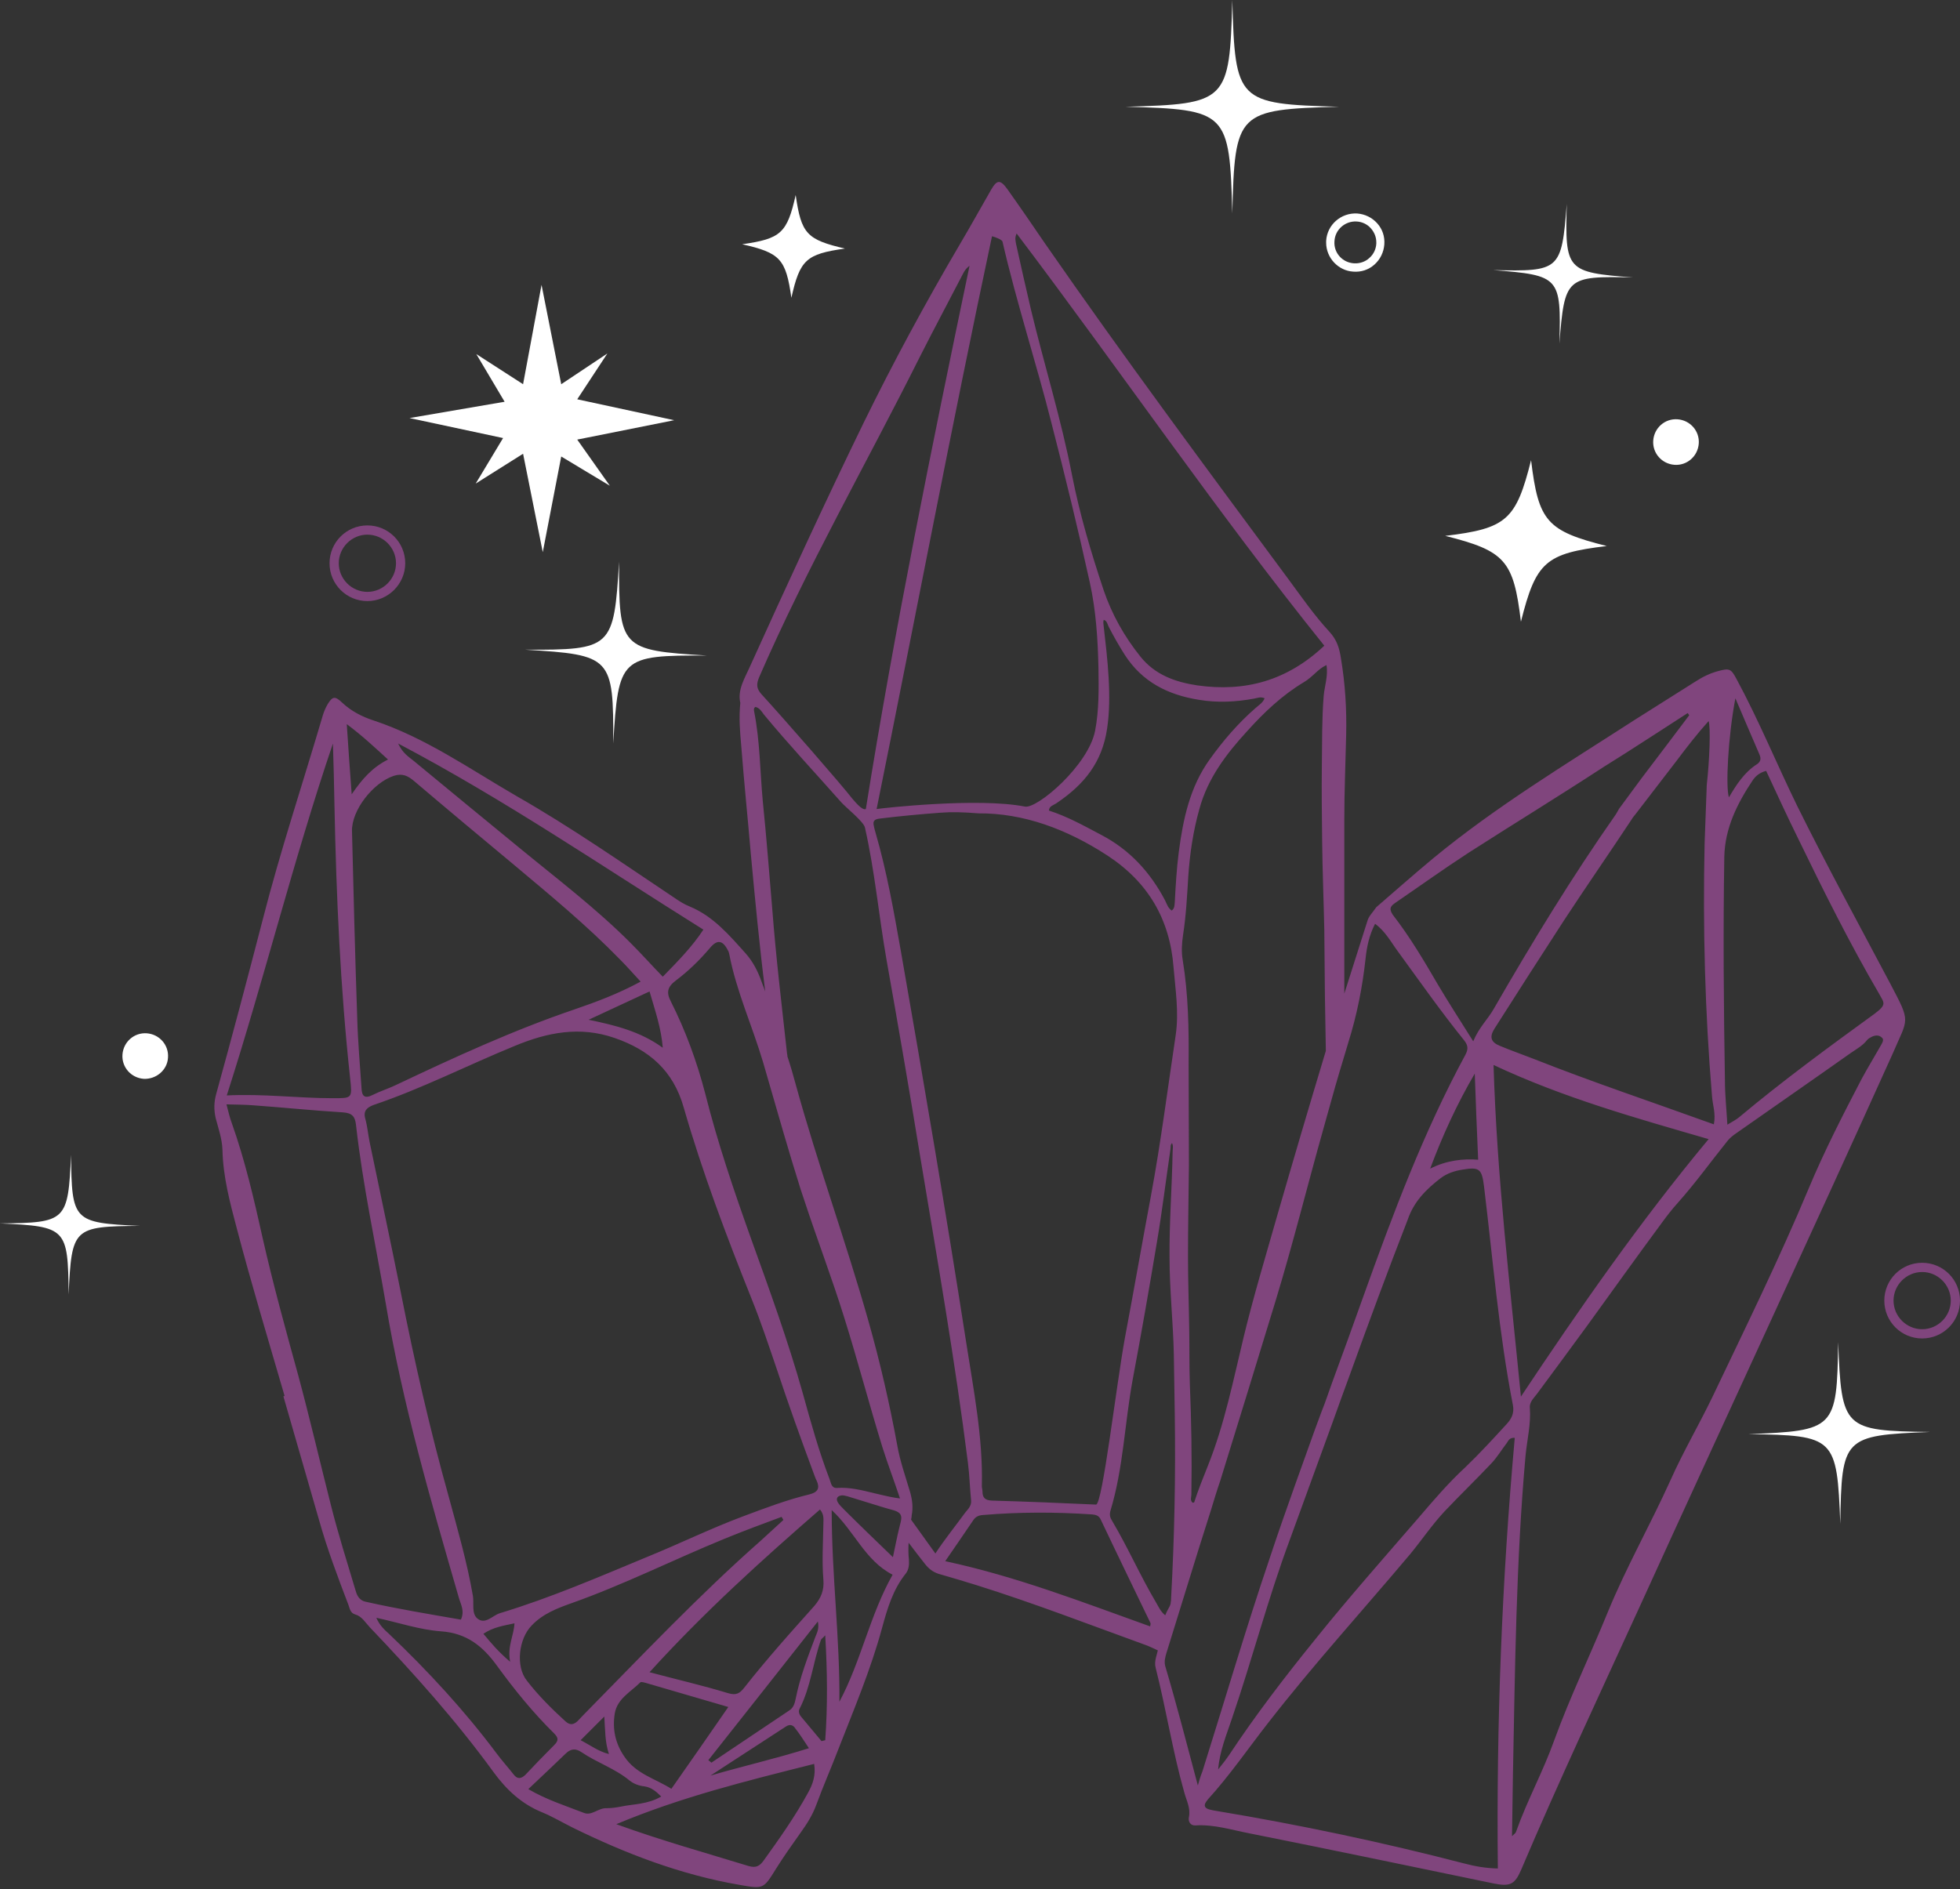 <svg xmlns="http://www.w3.org/2000/svg" xmlns:xlink="http://www.w3.org/1999/xlink" preserveAspectRatio="xMidYMid meet"
     version="1.0" viewBox="35.8 52.7 637.0 614.1" zoomAndPan="magnify" style="fill: rgb(128, 69, 125);">
    <rect x="35.8" y="52.7" width="637.0" height="614.1" fill="#333333" stroke="none"/>
    <g>
        <g id="__id196_se5kopv9ee">
            <path d="M650,372.2c-10.1-19.1-20.5-38.1-30.1-57.5c-6.7-13.7-12.5-27.9-19.8-41.4c-1.7-3.2-2.3-3.4-5.7-2.5 c-2.7,0.7-5.2,1.9-7.5,3.4c-6.6,4.2-13.2,8.3-19.8,12.5c-22.3,14.4-45,28.1-65.5,45c-6.5,5.4-12.8,11-18.5,15.9 c-1.4,2-2.5,3-2.9,4.5c-2.5,7.9-5,15.7-7.5,23.6c0-6.8,0-13.6,0-20.4c0-12.1,0-24.3,0-36.4c0-9.1,0.4-18.1,0.6-27.2 c0.2-8.4-0.3-16.7-1.7-25c-0.5-3.3-1.3-6-3.8-8.7c-4.8-5.2-8.9-11.1-13.1-16.8c-26.7-36.1-53.5-72.2-79.1-109.1 c-4.1-6-8.2-12-12.4-17.9c-2.3-3.2-3.4-3.1-5.3,0.2c-3.4,5.9-6.7,11.9-10.2,17.8c-11.1,18.9-21.5,38.1-31.2,57.9 c-12.7,26.1-24.8,52.4-36.8,78.9c-1.8,4.1-4.3,7.9-3.3,12.2c-0.5,5-0.1,9.4,0.3,13.9c0.9,11.7,2.1,23.3,3.1,35 c1.4,15,2.8,29.9,4.7,44.9c-0.4-1.1-0.8-2.1-1.2-3.2c-1.2-3.4-2.8-6.5-5.1-9.1c-5.3-5.9-10.5-12.1-18.2-15.3 c-1.8-0.7-3.5-1.8-5.1-2.9c-16.9-11.3-33.5-22.9-51.2-33c-15.2-8.8-29.6-19-46.5-24.6c-3.7-1.2-7.2-3-10.1-5.7 c-2.4-2.3-3.2-2.2-4.8,0.4c-0.7,1.2-1.2,2.4-1.6,3.7c-6.5,22.1-13.8,44-19.5,66.3c-4.9,18.9-9.9,37.8-15.1,56.6 c-0.8,2.8-0.8,5.3-0.2,8c0.9,3.4,2.1,6.8,2.2,10.3c0.2,8.7,2.4,17,4.6,25.3c4.8,18.3,10.3,36.5,15.6,54.7c-0.1,0-0.3,0.1-0.4,0.1 c3.9,13.5,7.8,27.1,11.7,40.6c2.6,9.2,6,18.2,9.4,27.1c0.5,1.3,0.6,2.7,2.2,3.2c2.2,0.6,3.3,2.6,4.8,4.2 c14.3,15,28.1,30.4,40.3,47.2c4.1,5.6,9,10.2,15.6,12.9c3.4,1.4,6.6,3.3,10,5c17.3,8.5,35.1,15.3,54.1,18.6c8,1.4,7.9,1.4,12-5.2 c2.5-4,5.2-7.8,7.9-11.6c2.1-2.9,4-5.9,5.2-9.2c2.2-6,4.8-11.9,7.1-17.9c5.1-13.1,10.6-26,14.3-39.7c1.7-6.2,3.5-12.4,7.7-17.6 c1-1.3,1.1-2.9,1-4.5c-0.2-1.8-0.2-3.7-0.1-5.5c1.8,2.4,3.6,4.7,5.4,7c1.2,1.5,2.5,2.5,4.3,3.1c4.1,1.2,8.3,2.4,12.4,3.7 c18.5,5.8,36.6,12.8,54.8,19.4c1.4,0.5,2.8,1.2,4.1,1.8c-0.2,0.8-0.4,1.5-0.6,2.3c-0.3,1.2-0.4,2.3-0.1,3.4 c3.4,13.4,5.5,27.1,9.3,40.5c0.7,2.6,2.1,5.1,1.5,8c-0.3,1.3,0.4,2.8,2.1,2.7c6.1-0.4,11.9,1.5,17.7,2.6 c26.5,5.3,52.9,10.8,79.4,16.3c5.1,1,6.7,0.3,8.7-4.3c12.4-29.2,25.9-57.9,39.1-86.8c27.1-59.5,54.7-118.8,81.6-178.4 C656,383.3,657,385.5,650,372.2z M599.8,279.7c2.6,6.1,5.2,12.2,7.8,18.2c0.6,1.4,0.5,2.4-0.9,3.3c-4,2.6-6.6,6.6-9,10.7 C596.6,308.6,597.4,292.3,599.8,279.7z M591.1,287.1c0.7,2,0.3,12.8-0.6,20.7l-0.7,19c-0.6,27.4,0.1,54.8,2.4,82.2 c0.2,2.9,1.3,5.7,0.6,9.2c-19.9-7.2-39.4-13.7-58.6-21.3c-3.6-1.4-7.3-2.7-10.9-4.2c-3-1.2-3.5-2.9-1.8-5.6 c7.5-11.8,15-23.5,22.6-35.2c7.2-11,14.7-21.8,21.9-32.7c0.4-0.7,0.9-1.3,1.4-1.9l13.3-17.3l0,0 C584,295.6,587.4,291.2,591.1,287.1z M504,435.7c2.1-1.6,4.6-2.4,7.2-2.8c5.4-0.9,6.2-0.2,6.9,5.4c2.9,23.8,4.8,47.6,9.4,71.2 c0.5,2.6-0.5,4.5-2.1,6.2c-4.4,4.8-8.8,9.6-13.5,14.1c-5.4,5-10.2,10.6-14.9,16.1c-11.4,13.2-23,26.3-33.9,39.9 c-9.8,12.1-19.3,24.5-27.9,37.5c-1.1,1.6-2.3,3.1-3.5,4.6c0.5-6,2.7-11.2,4.5-16.6c6.6-19.3,11.7-39,18.8-58.1 c4.6-12.5,9.1-25.1,13.7-37.6c1.9-5.3,3.8-10.6,5.8-16c6.1-16.9,12.3-33.7,18.8-50.4C495.3,443.3,499.3,439.3,504,435.7z M500.6,432.6c4-10.7,8.7-21,14.5-30.9c0.3,9.2,0.7,18.4,1.1,28C511.4,429.3,505.9,429.9,500.6,432.6z M521.2,398.9 c22.8,10.7,46.1,17.2,69.9,24.1c-22.3,26.8-41.9,55-61,83.7C526.6,470.9,522.3,435.5,521.2,398.9z M489.4,346.1 c7.9-5.4,15.7-11,23.7-16.2c14.5-9.3,29.2-18.3,43.6-27.7c0.4-0.3,0.8-0.5,1.1-0.7l6.2-3.9c6.8-4.4,13.6-8.7,20.3-13.1 c0.2,0.2,0.3,0.5,0.5,0.7c-5.1,6.8-10.2,13.5-15.5,20.5l-7.3,9.9c-0.3,0.6-0.7,1.2-1.1,1.9c-14.3,20.4-27.2,41.6-39.6,63.1 c-1.9,3.4-4.8,6-6.7,10.6c-4.2-6.7-7.9-12.4-11.4-18.3c-4.6-7.9-9.2-15.7-14.8-22.9C487,347.8,488,347.1,489.4,346.1z M466,278.9 c-0.6,7.5-0.5,15-0.6,22.6c-0.1,8.2,0,16.4,0.1,24.7c0.1,9.6,0.5,19.2,0.7,28.8c0.1,7.2,0.1,14.5,0.2,21.7 c0.1,5.9,0.2,11.8,0.3,17.6c-5.4,17.9-10.7,35.9-15.9,53.9c-3.7,13-7.6,25.9-10.8,39.1c-3.4,14.1-6.2,28.3-11.6,41.8 c-1.6,4-3.2,8-4.5,12c-0.1,0-0.3,0.1-0.5,0.1c-0.9-0.8-0.4-1.8-0.4-2.7c0.2-12,0-23.9-0.5-35.9c-0.2-5.8-0.1-11.7-0.2-17.5 c-0.1-7.9-0.4-15.9-0.4-23.8c0-9.9,0.2-19.8,0.3-29.7c0-11.1-0.1-22.3-0.1-33.4c0.1-11.1-0.1-22.3-1.9-33.3 c-0.5-2.8-0.3-5.6,0.1-8.3c1-6.4,1.3-12.7,1.7-19.1c0.5-7.4,1.6-14.7,3.6-21.8c2.7-10,8.8-18,15.6-25.4c5.4-6,11.3-11.6,18.3-15.8 c1.4-0.8,2.7-2,3.9-3.1c1-0.9,2-1.8,3.5-2.5C467.5,272.4,466.3,275.6,466,278.9z M349.8,489c-6.6-42.4-13.8-84.7-21.2-127 c-2.3-13-4.6-26.1-8.3-38.8c-0.2-0.7-0.4-1.4-0.5-2c-0.4-1.6,0.2-2.2,1.9-2.4c6.5-0.8,13-1.4,19.6-1.9c3.8-0.3,7.5-0.2,12.5,0.2 c14.6-0.1,28.7,5.1,41.9,13.7c13.3,8.7,20.3,20.8,21.5,36.3c0.6,7.3,1.8,14.6,0.7,22.1c-2.6,17.3-4.8,34.7-8,52 c-2.9,15.5-5.6,31-8.5,46.4c-2.8,15.3-7.3,54.3-9.4,54.2c-10.6-0.5-23.3-1-33.9-1.3c-2.1-0.1-3-0.9-3-3c0-0.6-0.2-1.1-0.2-1.7 C355.3,520.1,352.2,504.5,349.8,489z M417.6,346c-0.1,0.9,0,2-1,2.7c-1.2-0.8-1.6-2.2-2.2-3.4c-4.8-9.1-11.5-16.4-20.7-21.2 c-5.5-2.9-11-6-17-7.9c0.1-1.5,1.4-1.7,2.3-2.3c9.3-6.2,15-13.5,16.6-24.3c1.6-10.5,0.1-22.8-1.1-33.3c-0.1-0.7-0.2-1.4,0-2.1 c1.1,0.3,1.2,1.4,1.6,2.2c1.6,3.1,3.3,6.1,5.2,9.1c5.7,8.9,14.1,13.1,24.2,14.7c6,1,11.9,0.7,17.9-0.4c1.1-0.2,2.1-0.7,3.4-0.1 c-0.6,1.5-2,2.3-3.1,3.3c-5.6,4.9-10.4,10.5-14.7,16.5c-6.5,9-8.7,19.5-10.1,30.2C418.2,335.1,417.9,340.5,417.6,346z M366.2,128.6c33.8,44.7,65.2,90.7,100,134c-12.1,11.4-25.7,15.1-41.3,12.9c-7.3-1.1-13.8-3.5-18.5-9.4 c-5.2-6.5-9.2-13.6-11.9-21.5c-4.1-12.3-7.8-24.7-10.3-37.5c-3.5-18.1-9-35.7-13.3-53.6c-1.7-7.2-3.3-14.4-4.9-21.6 C365.9,131,365.5,130.2,366.2,128.6z M358.2,129.5c1.2,0.3,3.2,1.1,3.4,1.7c4.6,20,11,39.5,16,59.3c4.4,17.1,8.6,34.3,12.4,51.6 c2,9.1,2.6,18.4,2.8,27.8c0.1,6.8,0.2,13.7-1.1,20.4c-2.2,11.2-18.8,25.4-22.8,24.6c-15.1-3-46.4,0.5-48.2,0.8 C333.5,252.5,344.9,192,358.2,129.5z M282.5,272.9c15.5-35.7,34.9-69.5,52.3-104.3c4.4-8.7,9-17.3,13.5-26c0.6-1.1,1-2.3,2.6-3.5 c-12.2,58.5-24.4,118.2-33.7,176.6c-1.3,0.6-4-3-4.5-3.5c-3.3-4.3-22.5-26.3-29.4-33.8C281.6,276.5,281.6,275.1,282.5,272.9z M264.4,354.9c-3.6,5.5-8.3,10.3-13.2,15.3c-3.6-3.7-6.8-7.3-10.2-10.7c-11.4-11.5-24.4-21.3-36.9-31.6 c-11.3-9.3-22.7-18.6-33.9-27.9c-1.6-1.3-3.5-2.4-5-5.6C200.1,312.8,231.6,334.4,264.4,354.9z M303.4,566.2c0.3,3.5-0.8,6-2.9,8.5 c-3.9,4.4-7.8,8.7-11.6,13.1s-7.6,8.9-11.2,13.5c-1.5,1.9-2.6,2.6-5.3,1.8c-8.2-2.5-16.5-4.4-25.5-6.8 c17.6-19.4,36.3-36.3,55.4-52.9c1.4,1.7,1.1,3.2,1.1,4.7C303.3,554.2,302.9,560.2,303.4,566.2z M292.2,608.8 c-8.4,5.6-16.8,11.3-25.2,16.9c-0.3-0.3-0.7-0.6-1-0.8c11.7-14.8,23.4-29.6,35.6-45.1c0.5,2.4-0.3,3.7-0.8,5 c-2.5,6.6-5,13.1-6.4,20.1C294.1,606.4,293.7,607.9,292.2,608.8z M298.7,621c-10.8,3.4-21.4,5.8-32,8.9c8.2-5.3,16.4-10.7,24.6-16 c1.3-0.8,2.3-0.4,3,0.7C295.8,616.5,297.1,618.6,298.7,621z M225.5,610.1c-0.7,0.7-1.3,1.4-2,2.1c-1.4,1.3-2.6,1.3-4,0 c-4.5-4.1-8.8-8.4-12.5-13.2c-3.7-4.7-2.6-13.6,1.6-17.9c3.6-3.8,8.3-5.6,13.1-7.3c16.9-6,33-14.1,49.6-20.9 c6.1-2.5,12.3-4.8,18.5-7.1c0.2,0.3,0.4,0.6,0.6,1c-2.4,2.2-4.8,4.4-7.2,6.6C262.9,571.3,244.4,590.9,225.5,610.1z M233.7,622.9 c-3.5-0.9-5.9-2.8-9.2-4.5c2.7-2.7,4.8-4.8,7.7-7.7C232.5,615.3,232.4,618.9,233.7,622.9z M235.6,609.7c0.8-4.8,5.2-7,8.3-10.1 c0.3-0.3,1.5,0.1,2.2,0.3c8.6,2.5,17.2,5,26.4,7.7c-6.2,9-12.2,17.6-18.5,26.6c-5.2-3.3-11.5-4.8-15.3-10.5 C235.7,619.3,234.8,614.7,235.6,609.7z M298.8,538.5c-7.4,1.8-14.5,4.5-21.7,7.2c-10.4,3.9-20.4,8.8-30.7,13 c-15.9,6.6-31.6,13.4-48.1,18.4c-2.4,0.7-4.8,3.9-7.4,1.7c-1.9-1.7-1-4.8-1.4-7.3c-1.9-11-5-21.7-7.9-32.4 c-6.1-21.8-11.1-43.8-15.5-66.1c-3.3-16.4-6.8-32.8-10.2-49.2c-0.5-2.5-0.7-5-1.4-7.5c-0.7-2.5,0.6-3.6,2.7-4.4 c15.7-5.3,30.5-12.9,45.9-19.2c10.6-4.4,21.1-6.5,32.4-2.6c11.3,3.9,19.1,10.6,22.5,22.6c6.1,21.2,13.9,41.8,22.1,62.3 c3,7.4,5.5,15,8.1,22.6c3.8,11.5,7.9,22.9,12.1,34.2c0.3,0.7,0.5,1.5,0.9,2.2C302.3,536.4,301.7,537.8,298.8,538.5z M201.6,592.9 c-3.9-3.3-6.2-6.1-8.7-9.1c3.3-2.2,6.5-2.6,10.1-3.4C202.8,584.5,200.6,587.9,201.6,592.9z M227.1,384.2c6.4-3,12.7-5.9,19.8-9.2 c1.8,6.2,3.8,11.9,4.3,18.3C243.9,388,235.8,386,227.1,384.2z M170.5,306.7c10.7,9.1,21.5,18.1,32.3,27.1 c11.8,9.9,23.7,19.7,34.5,30.8c2.2,2.2,4.2,4.5,6.7,7.2c-7.4,4-14.4,6.6-21.4,9c-20,6.8-39.1,15.6-58.1,24.6 c-2.5,1.2-5.1,2-7.5,3.2c-2.7,1.4-3.6,0.4-3.7-2.1c-0.5-7.6-1.2-15.2-1.4-22.8c-0.7-20.3-1.2-40.5-1.7-60.8 c-0.2-6.8,6.9-15.8,13.6-18C166.6,304,168.4,304.9,170.5,306.7z M161.9,299.6c-5.1,2.6-8.3,6.2-11.8,11.3 c-0.6-8.1-1.1-15-1.6-22.8C153.6,291.9,157.4,295.5,161.9,299.6z M144,294.4c0.2,6.7,0.4,13.5,0.5,20.2 c0.6,29.6,1.9,59.2,5.1,88.7c0.7,6.5,0.7,6.4-5.7,6.4c-11.3,0-22.5-1.5-34.4-0.9C121.8,370.5,131.2,332.1,144,294.4z M154.7,573.4 c-2.4-0.5-3-2.4-3.5-4.2c-2.7-9-5.5-17.9-7.8-27c-3.6-14.2-6.9-28.4-10.7-42.5c-4.1-14.9-8.2-29.7-11.6-44.8 c-2.8-12.6-5.7-25.1-10-37.2c-0.6-1.6-1-3.3-1.7-6c3.6,0.1,6.1,0.1,8.6,0.3c9.7,0.7,19.4,1.7,29.2,2.3c3,0.2,4,1.3,4.3,4.1 c2.2,19.6,6.4,38.8,9.7,58.2c5.4,32.4,14.6,63.9,23.7,95.4c0.6,2.2,2,4.3,0.7,7.2C175.2,577.4,164.9,575.7,154.7,573.4z M202.7,629.5c-1.8-2.3-3.8-4.5-5.5-6.8c-10.4-13.9-22.2-26.7-34.8-38.7c-1.5-1.4-3.1-2.7-4.3-5.4c7.4,1.6,14.1,3.9,21,4.4 c8.4,0.6,13.6,4.8,18.3,11.3c5.6,7.7,11.7,15.2,18.5,21.9c1.5,1.5,1.4,2.4,0,3.8c-3.2,3.2-6.3,6.4-9.4,9.7 C205.1,631,203.9,631.1,202.7,629.5z M225.5,642c-5.9-2.3-12-4.2-18-7.7c4.3-4.1,8.3-7.8,12.1-11.5c1.7-1.7,3.3-1.8,5.2-0.5 c5,3.4,10.9,5.3,15.6,9.2c1.4,1.1,3,1.7,4.8,1.9c2.2,0.3,3.8,1.6,5.5,3.3c-4.4,2.6-9,2.4-13.2,3.3c-1.5,0.3-3.1,0.5-4.6,0.5 C230.2,640.4,228.1,643.1,225.5,642z M298.4,635.5c-4.2,7.7-9.3,14.9-14.4,22c-1.3,1.8-2.5,2.5-4.9,1.8c-14-4.3-28.1-8.2-43-13.6 c21.2-8.9,42.5-14.1,64.3-19.6C301,629.9,299.9,632.8,298.4,635.5z M304,618.4c-0.4,0.1-0.8,0.2-1.2,0.3c-2.2-2.6-4.4-5.3-6.6-7.9 c-0.7-0.8-1-1.8-0.5-2.7c3.6-7,4.3-14.9,6.9-22.3c0.1-0.3,0.5-0.5,1.4-1.5C304.7,596.2,304.8,607.3,304,618.4z M296.7,505.6 c-4.8-17.1-10.9-33.8-16.9-50.5c-5.5-15.4-10.8-31-14.8-46.9c-2.7-10.4-6.4-20.5-11.2-30c-1.5-2.9-1.1-4.7,1.7-6.8 c4-3,7.7-6.6,11-10.5c2.4-2.9,4.2-2.6,5.9,0.8c0.2,0.3,0.3,0.7,0.4,1.1c2.3,12.1,7.5,23.4,11,35.2c2.2,7.6,4.4,15.2,6.6,22.8 c1.8,6.2,3.7,12.4,5.6,18.5c0.4,1.2,0.8,2.4,1.2,3.6c4.2,12.8,9,25.3,13,38.2c4.4,14,8.1,28.2,12.4,42.1 c1.7,5.4,3.7,10.6,5.7,16.6c-0.5-0.1-1-0.1-1.5-0.2c-2.4-0.4-4.7-1-6.9-1.5c-4.1-1-8-2-12.1-1.7c-1.8,0.1-1.9-1.6-2.4-2.9 C301.9,524.4,299.3,515,296.7,505.6z M308.6,605.9c0.2-20.6-2.5-41-2.5-62.3c7.4,6.8,10.8,16.4,19.8,21 C318.5,577.7,315.7,592.6,308.6,605.9z M328.5,547.6c-0.2,0.7-0.3,1.3-0.5,2c-0.7,2.9-1.3,6-2,9.3c-5.7-5.5-10.9-10.5-16-15.6 c-0.7-0.7-1.4-1.4-1.9-2.2c-0.8-1.4,0-2.2,1.4-2.3c0.6,0,1.2,0.2,1.7,0.3c4,1.2,8,2.5,12,3.7c1.1,0.3,2.1,0.6,3.2,0.9 C328.5,544.4,329.1,545.3,328.5,547.6z M339.8,557.7c-2.6-3.7-5.3-7.3-7.9-11c0.1-0.5,0.2-0.9,0.2-1.4c0.5-2.6,0.2-5-0.5-7.5 c-1.5-5.1-3.3-10.1-4.2-15.3c-2.5-13.6-5.6-27.1-9.4-40.5c-7.3-25.8-16.5-51-23.6-76.8c-0.8-3-1.7-6.1-2.7-9.1 c0-0.3,0-0.5-0.1-0.8c-1.7-15.6-3.6-31.2-4.8-46.9c-1-11.8-1.9-23.6-3.1-35.3c-0.9-9.7-0.9-19.5-2.8-29.1 c-0.1-0.5-0.2-1.1,0.4-1.5c1.3,0.3,2,1.4,2.7,2.4c8.1,9.8,16.8,19.1,25.2,28.6c1.4,1.6,7.3,6.3,7.7,8.2c3.2,14.1,4.5,28.6,7,42.9 c3.8,21.4,7.5,42.8,11,64.3c5.5,33.1,11.3,66.2,15.5,99.5c0.5,4,0.6,8,1,12c0.2,1.8-1,2.9-1.9,4 C346.3,548.8,342.8,553.1,339.8,557.7z M409.6,581.4c-21.8-7.8-43.3-16.2-66.6-21.2c3.3-4.8,6.2-9,9.1-13.3 c0.8-1.2,1.8-1.6,3.1-1.7c11.8-1,23.6-1,35.5-0.2c1.3,0.1,2.3,0.4,2.9,1.8c5.3,11.2,10.7,22.3,16.1,33.5 C409.8,580.6,409.7,580.8,409.6,581.4z M411.5,573.6c-5.2-8.8-9-17.6-14.2-26.4c-0.7-1.1-1-2-0.6-3.4c4.2-13.9,4.6-28.3,7.2-42.5 c2.8-14.9,5.4-29.8,7.9-44.8c1.7-10,2.9-20.1,4.4-30.2c0.1-0.7-0.1-1.4,0.5-2c0.5,0.9,0.2,1.9,0.2,2.9c-0.2,11.4-1.1,22.8-1,34.3 c0,10.6,1.2,21.2,1.4,31.7c0.1,6.4,0.2,12.8,0.3,19.2c0.3,20-0.1,40-1.2,60c0,0.4,0,0.7-0.1,1.1c0,0.7-0.3,1.3-0.7,2 c-0.4,0.7-0.8,1.5-1.1,2.3C412.9,576.5,412.3,574.9,411.5,573.6z M425.1,633.1c-3.5-13.1-6.8-26-10.6-38.8c-0.4-1.5,0-2.9,0.4-4.3 c0-0.1,0.1-0.2,0.1-0.3c2.3-7.5,4.7-15.1,7-22.6c2.4-7.8,4.8-15.5,7.3-23.3c1-3.3,2-6.6,3.1-9.8c6-19.4,12-38.8,17.9-58.2 c5.7-18.7,10.4-37.7,15.7-56.5c0.4-1.4,0.8-2.9,1.2-4.3c1.7-6.2,3.5-12.5,5.4-18.7c0.5-1.6,0.9-3.1,1.4-4.7 c2.8-8.9,4.6-18,5.6-27.2c0.4-3.9,1.2-7.7,3.1-11.4c3.4,2.5,5.2,6,7.5,9.1c7,9.6,13.8,19.3,21.3,28.6c1.2,1.5,1.7,2.7,0.6,4.8 c-13.6,25.1-23.6,51.8-33.2,78.6c-1.7,4.7-3.4,9.5-5.1,14.2c-1.1,3.1-2.3,6.2-3.4,9.3c-1.1,3-2.2,6-3.2,8.9 c-0.6,1.7-1.2,3.4-1.9,5.1c-0.8,2.2-1.6,4.3-2.4,6.5c-2.1,5.8-4.1,11.5-6.2,17.3c-2.8,7.9-5.6,15.8-8.2,23.7 c-7.8,23-14.6,46.2-21.9,69.4C426,630,425.5,631.6,425.1,633.1z M522.6,660.1c-4-0.1-7.4-0.7-10.8-1.6 c-26.6-6.9-53.5-12.6-80.6-17.1c-0.8-0.1-1.6-0.3-2.4-0.5c-1.4-0.4-1.9-1.2-1-2.5c0.2-0.3,0.4-0.5,0.6-0.8 c7.1-7.8,13.1-16.6,19.6-24.9c14.7-18.9,30.8-36.6,46.2-54.9c3.7-4.5,7-9.4,11-13.7c5-5.3,10.3-10.4,15.3-15.7 c1.9-2,3.3-4.4,5-6.6c0.5-0.7,0.8-1.8,2.6-1.7C523.9,566.6,522.1,613.1,522.6,660.1z M647.1,392.5c-2.1,3.7-4.3,7.3-6.3,11 c-6.1,11.7-12.1,23.4-17.2,35.6c-9.6,23-20.6,45.3-31.3,67.8c-4.4,9.1-9.5,17.8-13.6,27c-6.5,14.4-14.3,28.1-20.3,42.7 c-5.7,14-12.3,27.6-17.5,41.9c-3.6,10.1-8.8,19.5-12.4,29.7c-0.1,0.4-0.6,0.7-1.3,1.4c0.1-6.9,0.2-13.3,0.3-19.8 c0.7-34.7,1-69.3,4.1-103.9c0.5-5.2,1.8-10.3,1.4-15.5c-0.2-2,1.4-3.3,2.4-4.7c5.4-7.3,10.8-14.6,16.2-22 c8.1-11.2,16.1-22.4,24.3-33.5c1.6-2.2,3.3-4.4,5.2-6.5c5.8-6.5,10.8-13.5,16.2-20.2c0.8-1,1.9-1.8,2.9-2.5 c12.4-8.7,24.8-17.3,37.1-26c1.9-1.3,3.9-2.4,5.3-4.2c0.4-0.5,1-0.8,1.6-1.1c1.1-0.5,2.3-0.6,3.2,0.3 C648.2,390.6,647.6,391.6,647.1,392.5z M645.1,382.2c-15,10.9-29.9,21.8-44.1,33.7c-1,0.8-2.1,1.4-3.8,2.4 c-0.3-5.1-0.8-9.8-0.8-14.4c-0.4-24.2-0.6-48.5-0.2-72.7c0.2-9.3,4.2-17.3,9.2-24.8c1-1.5,2.4-2.6,4.4-3.1 c3.4,7.3,6.8,14.7,10.4,22c8.3,17.1,16.8,34.2,26.4,50.6C648.1,378.7,649.1,379.2,645.1,382.2z"
                  style="fill: inherit;"/>
        </g>
        <g id="__id197_se5kopv9ee">
            <path d="M223.4 195.6L254.9 189.3 223.4 182.5 233.2 167.6 218.2 177.6 211.8 145.3 205.8 177.6 190.6 167.8 199.8 183.3 168.9 188.6 199.3 195.1 190.4 209.9 205.8 200.2 212.2 232.2 218.2 201.1 234 210.6z"
                  style="fill: rgb(255, 255, 255);"/>
        </g>
        <g>
            <g>
                <g id="__id198_se5kopv9ee">
                    <path d="M471,87.4c-33.1-0.9-33.8-1.6-34.7-34.7c-0.9,33.1-1.6,33.8-34.7,34.7c33.1,0.9,33.8,1.6,34.7,34.7 C437.1,89,437.9,88.3,471,87.4"
                          style="fill: rgb(255, 255, 255);"/>
                </g>
            </g>
        </g>
        <g>
            <g id="__id199_se5kopv9ee">
                <path d="M566.5,142.9c-21.6-1.7-22.1-2.2-21.5-23.9c-1.7,21.6-2.2,22-23.9,21.5c21.6,1.7,22.1,2.2,21.5,23.9 C544.3,142.8,544.8,142.4,566.5,142.9"
                      style="fill: rgb(255, 255, 255);"/>
            </g>
        </g>
        <g>
            <g id="__id200_se5kopv9ee">
                <path d="M81.2,451.2c-21.6-1-22.1-1.5-22.3-23.1c-1,21.6-1.5,22.1-23.1,22.3c21.6,1,22.1,1.5,22.3,23.1 C59.1,451.8,59.6,451.4,81.2,451.2"
                      style="fill: rgb(255, 255, 255);"/>
            </g>
        </g>
        <g>
            <g>
                <g id="__id201_se5kopv9ee">
                    <path d="M237,235.3c-1.7,28.1-2.3,28.7-30.5,28.6c28.1,1.7,28.7,2.3,28.6,30.5c1.7-28.1,2.3-28.7,30.5-28.6 C237.5,264.1,236.9,263.5,237,235.3"
                          style="fill: rgb(255, 255, 255);"/>
                </g>
            </g>
        </g>
        <g>
            <g>
                <g id="__id202_se5kopv9ee">
                    <path d="M633.2,489c-0.4,28.2-1,28.8-29.2,29.9c28.2,0.4,28.8,1,29.9,29.2c0.4-28.2,1-28.8,29.2-29.9 C634.9,517.8,634.3,517.2,633.2,489"
                          style="fill: rgb(255, 255, 255);"/>
                </g>
            </g>
        </g>
        <g>
            <g>
                <g id="__id203_se5kopv9ee">
                    <path d="M530.1,254.8c-2.4-19.9-5.1-23-24.6-27.9c19.9-2.4,23-5.1,27.9-24.6c2.4,19.9,5.1,23,24.6,27.9 C538.1,232.6,535,235.3,530.1,254.8z"
                          style="fill: rgb(255, 255, 255);"/>
                </g>
            </g>
        </g>
        <g>
            <g>
                <g id="__id204_se5kopv9ee">
                    <path d="M310.4,133.5c-12.6,1.8-14.6,3.6-17.4,16c-1.8-12.6-3.6-14.6-16-17.4c12.6-1.8,14.6-3.6,17.4-16 C296.2,128.7,298,130.6,310.4,133.5z"
                          style="fill: rgb(255, 255, 255);"/>
                </g>
            </g>
        </g>
        <g id="__id205_se5kopv9ee">
            <path d="M580,203.8c-4.1-0.3-7.2-3.8-6.9-7.9c0.3-4.1,3.8-7.2,7.9-6.9c4.1,0.3,7.2,3.8,6.9,7.9 C587.6,201,584.1,204.1,580,203.8z"
                  style="fill: rgb(255, 255, 255);"/>
        </g>
        <g id="__id206_se5kopv9ee">
            <path d="M82.5,403.4c-4.1-0.3-7.2-3.8-6.9-7.9c0.3-4.1,3.8-7.2,7.9-6.9c4.1,0.3,7.2,3.8,6.9,7.9 C90.2,400.5,86.6,403.6,82.5,403.4z"
                  style="fill: rgb(255, 255, 255);"/>
        </g>
        <g>
            <g id="__id207_se5kopv9ee">
                <path d="M466.8,131.6c0-0.2,0-0.4,0-0.6c0.3-5.2,4.8-9.2,10.1-8.9c2.5,0.2,4.8,1.3,6.5,3.2c1.7,1.9,2.5,4.3,2.3,6.9 c-0.2,2.5-1.3,4.8-3.2,6.5c-1.9,1.7-4.3,2.5-6.9,2.3C470.7,140.7,466.8,136.5,466.8,131.6z M483.1,131.5c0-1.7-0.6-3.2-1.7-4.5 c-1.2-1.4-2.9-2.2-4.7-2.3c-3.7-0.2-7,2.6-7.2,6.4c-0.3,3.8,2.6,7,6.4,7.2c1.8,0.1,3.6-0.5,4.9-1.7c1.4-1.2,2.2-2.9,2.3-4.7 C483.1,131.8,483.1,131.7,483.1,131.5z"
                      style="fill: rgb(255, 255, 255);"/>
            </g>
        </g>
        <g id="__id208_se5kopv9ee">
            <path d="M155.2,248.1c-6.8,0-12.3-5.5-12.3-12.3c0-6.8,5.5-12.3,12.3-12.3s12.3,5.5,12.3,12.3 C167.5,242.6,161.9,248.1,155.2,248.1z M155.2,226.5c-5.1,0-9.3,4.2-9.3,9.3c0,5.1,4.2,9.3,9.3,9.3s9.3-4.2,9.3-9.3 C164.5,230.7,160.3,226.5,155.2,226.5z"
                  style="fill: inherit;"/>
        </g>
        <g id="__id209_se5kopv9ee">
            <path d="M660.5,487.8c-6.8,0-12.3-5.5-12.3-12.3c0-6.8,5.5-12.3,12.3-12.3s12.3,5.5,12.3,12.3 C672.8,482.3,667.3,487.8,660.5,487.8z M660.5,466.2c-5.1,0-9.3,4.2-9.3,9.3c0,5.1,4.2,9.3,9.3,9.3s9.3-4.2,9.3-9.3 C669.8,470.4,665.6,466.2,660.5,466.2z"
                  style="fill: inherit;"/>
        </g>
    </g>
</svg>